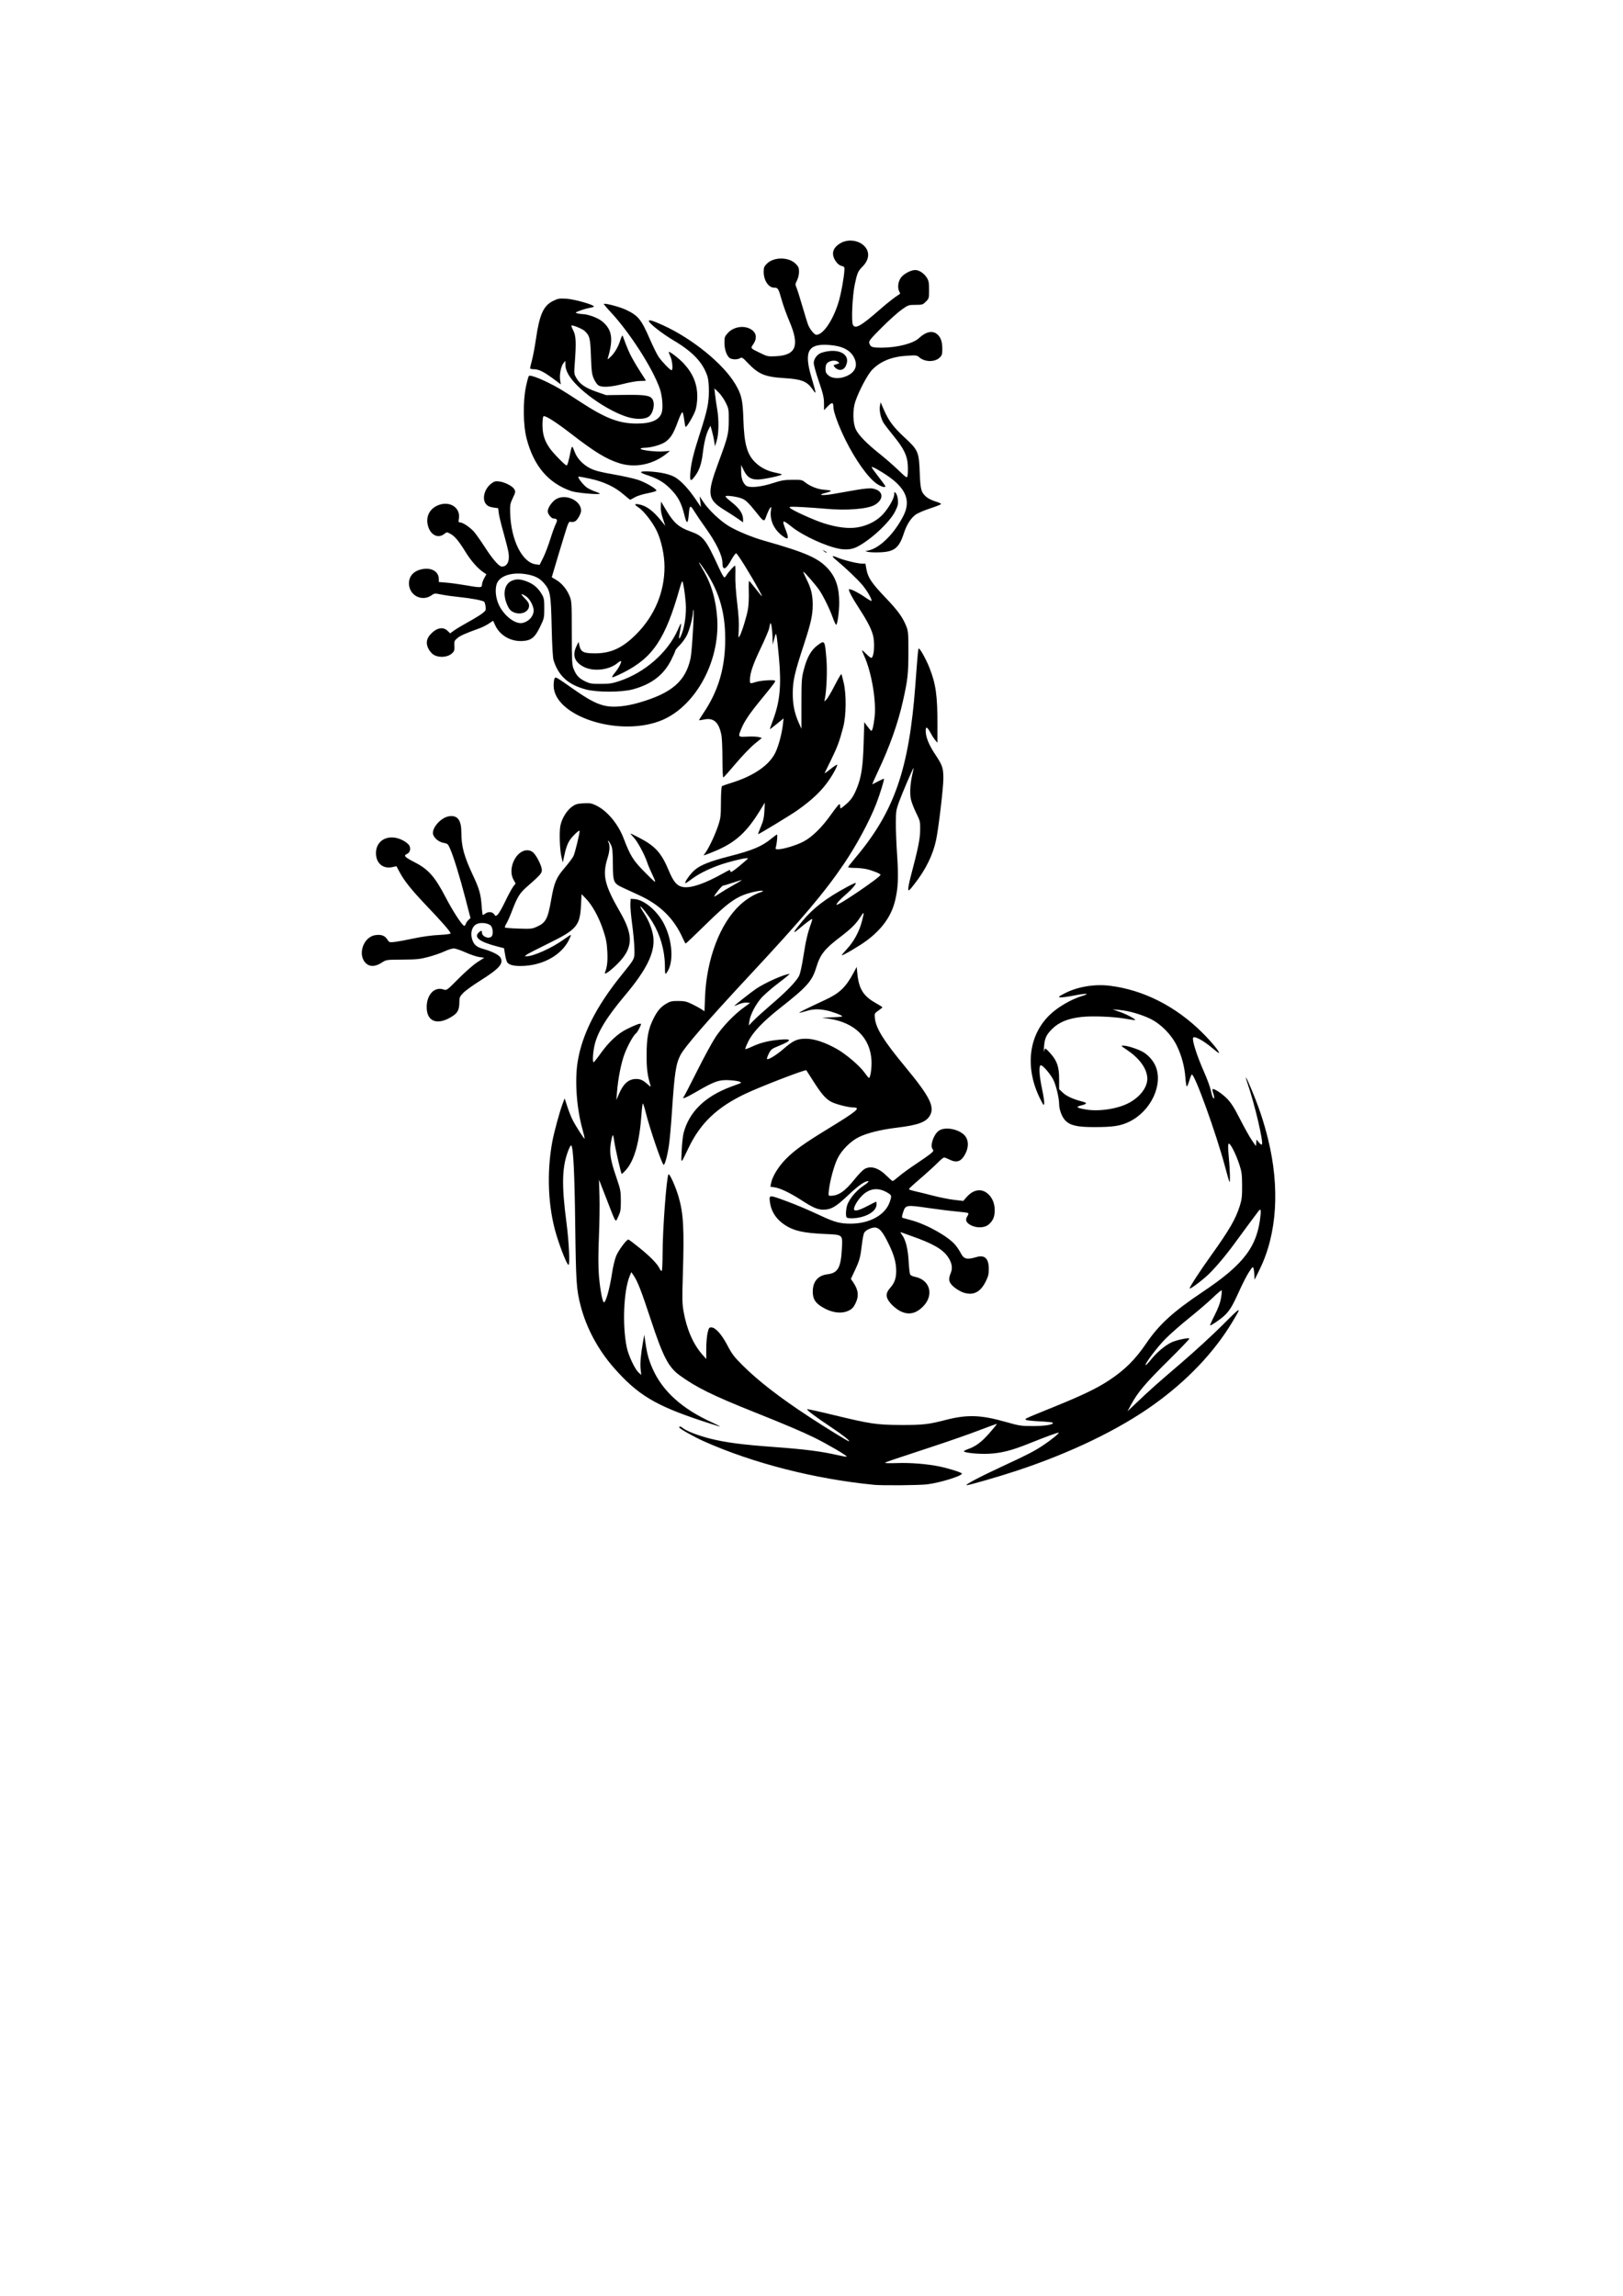 <?xml version="1.0" encoding="UTF-8" standalone="no"?>
<!-- Created with Inkscape (http://www.inkscape.org/) -->

<svg
   width="210mm"
   height="297mm"
   viewBox="0 0 210 297"
   version="1.1"
   id="svg5"
   inkscape:version="1.1 (c68e22c387, 2021-05-23)"
   sodipodi:docname="Geko.svg"
   xmlns:inkscape="http://www.inkscape.org/namespaces/inkscape"
   xmlns:sodipodi="http://sodipodi.sourceforge.net/DTD/sodipodi-0.dtd"
   xmlns="http://www.w3.org/2000/svg"
   xmlns:svg="http://www.w3.org/2000/svg">
  <sodipodi:namedview
     id="namedview7"
     pagecolor="#ffffff"
     bordercolor="#666666"
     borderopacity="1.0"
     inkscape:pageshadow="2"
     inkscape:pageopacity="0.0"
     inkscape:pagecheckerboard="0"
     inkscape:document-units="mm"
     showgrid="false"
     inkscape:zoom="0.69397447"
     inkscape:cx="376.09453"
     inkscape:cy="561.25984"
     inkscape:window-width="1920"
     inkscape:window-height="1017"
     inkscape:window-x="-8"
     inkscape:window-y="-8"
     inkscape:window-maximized="1"
     inkscape:current-layer="layer1" />
  <defs
     id="defs2" />
  <g
     inkscape:label="Ebene 1"
     inkscape:groupmode="layer"
     id="layer1">
    <path
       style="fill:#000000;stroke-width:1"
       d="m 113.038,192.078 c -7.604,-0.745 -15.6,-2.788 -21.908,-5.598 -1.314,-0.585 -3.239,-1.666 -3.239,-1.819 0,-0.188 0.193,-0.14 0.54,0.133 0.468,0.368 2.004,0.952 3.46,1.316 2.047,0.512 4.114,0.781 8.446,1.098 3.837,0.281 5.96,0.555 8.041,1.036 0.616,0.142 1.148,0.231 1.183,0.196 0.1,-0.1 -2.533,-1.641 -4.208,-2.464 -1.539,-0.756 -3.744,-1.693 -7.811,-3.317 -5.349,-2.137 -7.456,-3.177 -9.614,-4.748 -1.442,-1.049 -2.148,-2.415 -3.725,-7.205 -1.208,-3.667 -1.698,-4.931 -2.202,-5.672 l -0.316,-0.465 -0.195,0.468 c -0.798,1.909 -0.989,6.378 -0.397,9.252 0.22,1.067 1.039,2.812 1.535,3.269 l 0.343,0.316 -0.082,-0.762 c -0.081,-0.748 0.025,-1.927 0.323,-3.6 l 0.15,-0.845 0.167,1.137 c 0.204,1.384 0.432,2.193 0.936,3.317 1.287,2.869 3.797,5.132 7.616,6.87 0.664,0.302 1.145,0.549 1.069,0.55 -0.076,0 -1.104,-0.319 -2.286,-0.709 -6.07,-2.006 -8.367,-3.391 -11.449,-6.904 -2.038,-2.323 -3.545,-5.135 -4.286,-7.997 -0.547,-2.112 -0.608,-3.025 -0.702,-10.488 -0.084,-6.695 -0.246,-9.974 -0.506,-10.263 -0.051,-0.057 -0.212,0.201 -0.358,0.572 -0.854,2.166 -0.919,4.471 -0.267,9.437 0.314,2.392 0.461,5.326 0.272,5.443 -0.155,0.096 -0.996,-1.969 -1.57,-3.851 -1.081,-3.548 -1.283,-7.967 -0.55,-12.017 0.222,-1.226 0.941,-3.885 1.333,-4.927 l 0.28,-0.746 0.345,1.064 c 0.19,0.585 0.497,1.363 0.684,1.728 0.414,0.81 1.487,2.484 1.552,2.419 0.026,-0.026 -0.096,-0.558 -0.27,-1.184 -0.768,-2.758 -1.023,-6.334 -0.627,-8.779 0.57,-3.516 2.387,-7.114 5.623,-11.135 1.822,-2.264 1.739,-2.099 1.719,-3.433 -0.01,-0.637 -0.139,-2.062 -0.289,-3.166 -0.149,-1.105 -0.254,-2.305 -0.233,-2.667 l 0.038,-0.659 0.485,0.029 c 1.219,0.073 2.919,1.486 3.797,3.157 1.157,2.203 1.329,5.11 0.375,6.374 -0.203,0.269 -0.213,0.224 -0.232,-1.02 -0.029,-1.889 -0.603,-3.882 -1.586,-5.504 -0.527,-0.87 -1.504,-2.127 -1.589,-2.043 -0.034,0.034 0.163,0.396 0.438,0.805 0.663,0.983 1.162,2.278 1.253,3.253 0.181,1.943 -0.895,4.13 -3.641,7.395 -2.46,2.925 -3.638,4.871 -4,6.604 -0.199,0.953 -0.251,2.098 -0.095,2.092 0.052,-0.002 0.466,-0.523 0.92,-1.158 1.055,-1.476 2.187,-2.532 3.336,-3.11 1.148,-0.578 1.872,-0.838 1.872,-0.671 0,0.195 -0.487,1.105 -0.644,1.201 -0.293,0.181 -1.038,1.51 -1.461,2.604 -0.452,1.17 -0.854,3.188 -0.999,5.011 l -0.081,1.016 0.3,-0.712 c 0.596,-1.414 1.275,-2.018 2.267,-2.018 0.57,0 0.9,0.159 1.552,0.75 0.32,0.289 0.355,0.299 0.289,0.076 -0.402,-1.362 -0.501,-2.16 -0.494,-4 0.008,-2.209 0.223,-3.32 0.903,-4.667 0.499,-0.989 0.927,-1.484 1.649,-1.908 0.503,-0.296 0.729,-0.346 1.542,-0.343 0.804,0.003 1.081,0.066 1.778,0.404 0.454,0.22 1.003,0.519 1.221,0.664 l 0.395,0.264 0.07,-1.811 c 0.191,-4.933 1.937,-9.544 4.52,-11.935 0.812,-0.751 1.786,-1.359 2.621,-1.634 0.765,-0.252 0.214,-0.298 -0.802,-0.067 -2.132,0.485 -3.145,1.17 -6.265,4.232 -1.372,1.347 -2.53,2.449 -2.573,2.449 -0.043,0 -0.216,-0.312 -0.385,-0.694 -1.115,-2.52 -2.927,-4.307 -5.628,-5.548 -0.611,-0.281 -1.52,-0.7 -2.021,-0.933 -1.33,-0.617 -1.372,-0.712 -1.391,-3.115 -0.012,-1.604 -0.058,-2.073 -0.238,-2.452 -0.122,-0.258 -0.278,-0.503 -0.347,-0.546 -0.069,-0.043 -0.062,0.04 0.015,0.184 0.206,0.385 0.168,1.131 -0.103,1.994 -0.717,2.285 -0.438,3.491 1.641,7.103 1.732,3.009 1.641,4.632 -0.373,6.636 -0.969,0.965 -1.768,1.52 -1.615,1.122 0.286,-0.746 0.367,-1.478 0.301,-2.73 -0.059,-1.111 -0.16,-1.632 -0.542,-2.782 -0.541,-1.628 -1.393,-3.181 -2.216,-4.037 l -0.572,-0.595 -0.074,1.451 c -0.135,2.651 -0.553,3.138 -4.239,4.945 -1.4,0.686 -2.659,1.336 -2.799,1.445 l -0.254,0.197 0.254,0.003 c 0.888,0.009 3.302,-1.082 4.808,-2.173 0.479,-0.347 0.893,-0.609 0.919,-0.582 0.027,0.027 -0.093,0.33 -0.267,0.675 -0.945,1.872 -3.184,3.171 -5.727,3.321 -1.205,0.071 -1.926,-0.067 -2.222,-0.424 -0.088,-0.106 -0.221,-0.567 -0.296,-1.024 l -0.136,-0.832 -0.889,-0.23 c -2.285,-0.591 -3.066,-1.189 -2.371,-1.817 0.3,-0.272 0.403,-0.265 0.403,0.024 0,0.516 0.877,0.87 1.245,0.502 0.229,-0.229 0.184,-1.05 -0.075,-1.37 -0.28,-0.346 -1.247,-0.486 -1.794,-0.26 -0.652,0.27 -0.926,1.162 -0.628,2.049 0.224,0.667 0.567,0.956 1.42,1.193 1.137,0.316 2.05,0.778 2.24,1.133 0.411,0.767 -0.167,1.419 -2.628,2.967 -0.919,0.578 -1.902,1.287 -2.185,1.576 -0.45,0.46 -0.515,0.598 -0.516,1.108 -10e-4,1.063 -0.193,1.47 -0.905,1.927 -1.927,1.237 -3.343,0.72 -3.325,-1.213 0.015,-1.621 1.028,-2.654 2.199,-2.246 0.382,0.133 0.413,0.11 1.94,-1.426 0.875,-0.88 1.935,-1.806 2.431,-2.122 l 0.879,-0.561 -0.653,-0.094 c -0.359,-0.052 -1.162,-0.323 -1.784,-0.604 -0.622,-0.28 -1.303,-0.51 -1.513,-0.51 -0.21,0 -0.75,0.172 -1.2,0.383 -0.45,0.211 -1.385,0.533 -2.078,0.717 -1.101,0.292 -1.524,0.336 -3.355,0.347 -2.087,0.013 -2.098,0.015 -2.662,0.381 -0.807,0.524 -1.494,0.577 -1.995,0.156 -1.223,-1.029 -0.469,-3.46 1.148,-3.703 0.753,-0.113 1.23,0.058 1.541,0.552 0.247,0.392 0.273,0.401 0.953,0.328 0.384,-0.041 1.499,-0.246 2.477,-0.455 1.104,-0.236 2.343,-0.406 3.27,-0.449 0.875,-0.041 1.492,-0.123 1.492,-0.198 0,-0.21 -1.026,-1.395 -3.017,-3.484 -2.029,-2.129 -2.962,-3.289 -3.586,-4.46 l -0.401,-0.752 -0.502,0.113 c -1.239,0.278 -2.146,-0.489 -2.146,-1.816 0,-1.723 1.697,-2.543 3.438,-1.662 0.379,0.192 0.77,0.496 0.868,0.676 0.238,0.435 0.1,0.927 -0.315,1.116 -0.464,0.211 -0.278,0.399 1.107,1.114 1.687,0.871 2.548,1.854 3.894,4.443 0.977,1.879 2.188,3.732 2.44,3.732 0.06,0 0.145,-0.116 0.19,-0.258 0.045,-0.142 0.2,-0.369 0.345,-0.503 l 0.263,-0.245 -0.66,-2.548 c -0.725,-2.796 -1.528,-5.401 -1.981,-6.426 -0.272,-0.615 -0.33,-0.666 -0.841,-0.753 -0.686,-0.116 -1.381,-0.757 -1.381,-1.275 0,-0.873 1.147,-2.044 2.131,-2.176 1.057,-0.142 1.55,0.524 1.551,2.094 8.9e-4,1.843 0.339,3.08 1.541,5.641 0.783,1.668 0.979,2.369 1.083,3.879 0.045,0.646 0.116,1.173 0.157,1.171 0.042,-0.002 0.187,-0.088 0.323,-0.191 0.366,-0.277 0.913,-0.234 1.14,0.091 0.192,0.274 0.197,0.275 0.466,0.032 0.15,-0.135 0.586,-0.902 0.971,-1.706 0.384,-0.803 0.842,-1.652 1.018,-1.886 l 0.319,-0.426 -0.27,-0.481 c -0.8,-1.423 0.311,-3.812 1.772,-3.812 0.31,0 0.568,0.099 0.788,0.303 0.445,0.412 1.107,1.758 1.107,2.25 0,0.428 -0.207,0.661 -1.955,2.192 -0.92,0.806 -1.221,1.299 -1.935,3.171 -0.242,0.634 -0.558,1.344 -0.703,1.578 -0.144,0.234 -0.227,0.46 -0.184,0.504 0.043,0.043 0.843,0.105 1.778,0.136 1.606,0.054 1.737,0.04 2.392,-0.26 1.122,-0.514 1.378,-1.003 1.811,-3.461 0.4,-2.27 0.65,-2.859 1.759,-4.154 0.511,-0.597 1.02,-1.277 1.132,-1.513 0.207,-0.437 0.867,-3.184 0.786,-3.27 -0.089,-0.095 -0.89,0.662 -1.234,1.166 -0.341,0.501 -0.576,1.183 -0.817,2.374 l -0.116,0.572 -0.16,-0.635 c -0.238,-0.947 -0.325,-3.314 -0.152,-4.146 0.195,-0.941 0.834,-1.978 1.51,-2.451 0.465,-0.326 0.69,-0.391 1.494,-0.432 0.824,-0.042 1.036,-0.004 1.636,0.289 1.433,0.701 2.825,2.375 3.546,4.263 0.837,2.193 1.2,2.788 2.546,4.171 0.704,0.723 1.365,1.361 1.47,1.417 0.118,0.063 0.009,-0.269 -0.285,-0.87 -0.261,-0.534 -0.569,-1.257 -0.683,-1.607 -0.334,-1.023 -1.274,-2.755 -1.774,-3.27 -0.254,-0.262 -0.425,-0.476 -0.379,-0.476 0.046,0 0.601,0.271 1.234,0.603 1.98,1.039 2.774,1.938 3.714,4.205 0.606,1.461 1.078,1.994 1.874,2.113 1.018,0.153 2.784,-0.452 5.09,-1.744 0.469,-0.263 0.879,-0.478 0.911,-0.478 0.032,0 0.077,0.095 0.099,0.21 0.031,0.158 0.316,-0.017 1.152,-0.706 0.611,-0.504 1.111,-0.948 1.111,-0.986 0,-0.132 -1.203,0.109 -2.712,0.543 -1.756,0.505 -3.518,1.326 -4.584,2.137 -0.415,0.316 -0.779,0.549 -0.809,0.52 -0.127,-0.127 0.657,-1.228 1.214,-1.704 0.761,-0.651 1.975,-1.132 4.485,-1.776 3.037,-0.779 4.223,-1.281 5.476,-2.317 0.327,-0.27 0.635,-0.492 0.685,-0.492 0.096,0 -0.007,1.14 -0.146,1.619 -0.073,0.25 -0.037,0.286 0.289,0.286 0.663,0 2.366,-0.516 3.277,-0.993 1.129,-0.591 2.396,-1.836 3.609,-3.547 0.508,-0.716 0.975,-1.302 1.038,-1.302 0.063,0 0.115,0.146 0.115,0.325 0,0.32 0.01,0.316 0.652,-0.222 0.758,-0.636 1.088,-1.121 1.541,-2.262 0.549,-1.384 0.75,-2.754 0.838,-5.715 l 0.081,-2.731 0.404,0.546 c 0.222,0.3 0.447,0.558 0.499,0.572 0.138,0.037 0.294,-0.594 0.432,-1.749 0.248,-2.07 -0.393,-5.857 -1.342,-7.929 -0.173,-0.377 -0.295,-0.705 -0.272,-0.728 0.023,-0.023 0.264,0.186 0.536,0.464 0.272,0.278 0.562,0.506 0.645,0.506 0.318,0 0.483,-1.562 0.282,-2.671 -0.154,-0.847 -0.691,-1.938 -1.782,-3.616 -1.041,-1.601 -1.558,-2.604 -1.34,-2.601 0.3,0.005 1.266,0.503 2.08,1.073 0.446,0.312 0.811,0.511 0.811,0.443 0,-0.309 -0.577,-1.299 -1.191,-2.043 -0.59,-0.715 -2.217,-2.263 -3.494,-3.323 -0.548,-0.455 -0.453,-0.541 0.26,-0.236 0.769,0.33 2.593,0.781 3.157,0.781 h 0.461 l 0.144,0.774 c 0.197,1.061 0.695,1.79 2.531,3.707 1.552,1.621 2.188,2.511 2.65,3.71 0.215,0.557 0.244,0.964 0.239,3.302 -0.006,2.808 -0.083,3.502 -0.696,6.251 -0.647,2.905 -1.727,5.948 -3.249,9.157 -0.441,0.931 -0.762,1.673 -0.712,1.65 0.05,-0.023 0.396,-0.202 0.77,-0.399 0.374,-0.196 0.699,-0.337 0.724,-0.313 0.074,0.074 -0.519,1.997 -0.992,3.217 -0.861,2.224 -2.523,5.318 -4.151,7.732 -2.498,3.701 -5.375,7.105 -12.22,14.456 -5.492,5.898 -8.443,9.299 -8.977,10.347 -0.588,1.152 -0.766,2.354 -1.098,7.416 -0.108,1.649 -0.281,3.564 -0.384,4.255 -0.211,1.421 -0.558,2.651 -0.704,2.5 -0.285,-0.295 -1.799,-4.748 -2.291,-6.737 -0.16,-0.646 -0.328,-1.175 -0.375,-1.175 -0.046,0 -0.123,0.557 -0.169,1.238 -0.257,3.747 -0.92,6.135 -2.047,7.383 -0.263,0.291 -0.5,0.508 -0.527,0.482 -0.094,-0.094 -0.783,-3.086 -0.925,-4.017 -0.08,-0.521 -0.163,-0.965 -0.185,-0.988 -0.123,-0.123 -0.388,1.292 -0.375,1.999 0.018,0.937 0.228,1.818 0.903,3.778 0.424,1.233 0.47,1.496 0.473,2.699 0.002,1.178 -0.036,1.415 -0.329,2.032 -0.394,0.829 -0.214,1.099 -1.558,-2.349 l -0.94,-2.413 0.063,2.095 c 0.035,1.153 0.003,3.524 -0.071,5.271 -0.089,2.091 -0.093,3.752 -0.014,4.866 0.116,1.625 0.423,3.403 0.625,3.62 0.223,0.24 0.781,-1.695 1.092,-3.791 0.114,-0.765 0.347,-1.741 0.519,-2.17 0.292,-0.729 1.34,-2.144 1.589,-2.144 0.061,0 0.738,0.509 1.503,1.131 1.396,1.135 2.279,2.055 2.556,2.662 0.082,0.179 0.197,0.296 0.257,0.259 0.06,-0.037 0.109,-1.049 0.11,-2.25 0.003,-3.059 0.496,-9.727 0.756,-10.225 0.118,-0.226 0.931,1.569 1.321,2.92 0.626,2.167 0.731,4.136 0.541,10.138 -0.095,2.987 -0.082,3.661 0.093,4.653 0.41,2.333 1.256,4.274 2.448,5.615 l 0.491,0.552 v -1.314 c 0,-0.723 0.075,-1.643 0.168,-2.044 0.148,-0.645 0.204,-0.73 0.479,-0.73 0.539,0 1.341,0.89 2.084,2.312 0.573,1.097 0.878,1.503 1.897,2.523 2.065,2.067 4.82,4.202 8.734,6.768 2.048,1.342 4.952,3.129 5.086,3.129 0.25,0 -0.786,-0.82 -2.331,-1.846 -1.938,-1.287 -3.156,-2.203 -3.058,-2.301 0.034,-0.034 1.501,0.287 3.261,0.714 4.927,1.194 5.707,1.312 8.826,1.326 2.807,0.013 3.618,-0.076 5.769,-0.635 2.825,-0.734 4.577,-0.682 7.809,0.233 1.809,0.512 2.007,0.542 3.566,0.542 1.575,0 2.696,-0.192 2.546,-0.435 -0.033,-0.053 -0.775,-0.131 -1.649,-0.172 -0.874,-0.041 -1.679,-0.125 -1.789,-0.187 -0.248,-0.139 -0.392,-0.071 3.623,-1.703 3.658,-1.487 5.48,-2.363 7.048,-3.388 2.059,-1.346 3.436,-2.712 4.884,-4.846 1.625,-2.395 3.477,-4.083 7.245,-6.602 5.429,-3.629 7.142,-5.919 7.532,-10.067 0.061,-0.644 -0.029,-0.749 -0.309,-0.365 -0.096,0.131 -0.577,0.774 -1.068,1.429 -0.492,0.655 -1.348,1.818 -1.903,2.585 -1.312,1.815 -2.884,3.648 -3.821,4.458 -0.984,0.851 -2.081,1.631 -2.081,1.481 0,-0.204 1.294,-2.192 2.756,-4.236 2.398,-3.35 3.194,-4.726 3.741,-6.469 0.251,-0.799 0.296,-1.205 0.289,-2.598 -0.008,-1.448 -0.052,-1.784 -0.362,-2.731 -0.458,-1.398 -1.209,-2.852 -1.384,-2.677 -0.088,0.088 -0.081,0.631 0.021,1.689 0.15,1.562 0.199,3.369 0.088,3.258 -0.032,-0.032 -0.293,-0.936 -0.578,-2.009 -1.15,-4.317 -3.965,-12.098 -4.301,-11.89 -0.054,0.033 -0.202,0.404 -0.329,0.824 -0.127,0.42 -0.271,0.739 -0.32,0.709 -0.049,-0.03 -0.126,-0.532 -0.17,-1.114 -0.112,-1.46 -0.494,-2.88 -1.118,-4.157 -0.701,-1.435 -2.049,-2.803 -3.421,-3.472 -1.171,-0.571 -2.822,-1.044 -3.991,-1.145 l -0.889,-0.076 0.953,0.336 c 0.972,0.342 2.25,1.048 1.905,1.052 -0.105,0.001 -0.676,-0.083 -1.27,-0.188 -1.509,-0.266 -4.292,-0.371 -5.652,-0.215 -1.725,0.199 -2.891,0.679 -3.766,1.55 -0.787,0.784 -0.981,1.236 -1.058,2.474 -0.026,0.419 -0.019,0.605 0.015,0.413 0.035,-0.192 0.112,-0.349 0.172,-0.349 0.06,0 0.371,0.3 0.692,0.667 0.835,0.954 1.087,1.717 1.087,3.295 v 1.285 l 0.49,0.466 c 0.47,0.447 1.353,0.847 2.53,1.146 0.658,0.167 0.608,0.3 -0.186,0.5 -0.745,0.187 -0.584,0.316 0.655,0.525 1.701,0.287 4.146,-0.096 5.573,-0.872 1.523,-0.829 2.453,-2.145 2.341,-3.312 -0.12,-1.244 -1.088,-2.52 -2.736,-3.604 -0.697,-0.459 -0.709,-0.476 -0.335,-0.476 0.509,0 1.88,0.449 2.541,0.831 0.644,0.373 1.282,1.085 1.583,1.766 1.054,2.385 -0.544,5.842 -3.337,7.222 -1.145,0.566 -2.092,0.716 -4.539,0.719 -2.212,0.003 -3.125,-0.201 -3.767,-0.844 -0.447,-0.447 -0.813,-1.423 -0.813,-2.167 0,-0.709 -0.384,-2.343 -0.716,-3.044 -0.348,-0.737 -1.37,-1.944 -1.645,-1.944 -0.286,0 -0.222,1.32 0.148,3.042 0.18,0.836 0.307,1.679 0.283,1.874 -0.04,0.331 -0.067,0.309 -0.406,-0.34 -2.322,-4.443 -1.581,-9.113 1.861,-11.727 1.05,-0.798 2.37,-1.489 3.467,-1.817 1.126,-0.336 0.5,-0.366 -1.082,-0.051 -0.758,0.151 -1.54,0.256 -1.739,0.233 -0.328,-0.037 -0.278,-0.085 0.53,-0.509 1.642,-0.862 3.856,-1.237 5.853,-0.993 4.327,0.529 8.533,2.655 11.934,6.033 1.262,1.254 2.318,2.541 2.189,2.669 -0.026,0.026 -0.389,-0.243 -0.806,-0.599 -1.157,-0.988 -2.364,-1.65 -2.527,-1.387 -0.176,0.284 0.487,2.368 1.415,4.45 0.387,0.868 0.781,1.95 0.876,2.405 0.095,0.455 0.231,0.885 0.302,0.956 0.175,0.175 0.168,-0.152 -0.013,-0.672 -0.078,-0.224 -0.112,-0.436 -0.076,-0.472 0.149,-0.149 1.215,0.544 1.872,1.215 0.542,0.554 0.93,1.165 1.702,2.68 0.55,1.079 1.234,2.3 1.52,2.714 l 0.521,0.751 0.041,-0.424 0.041,-0.424 0.296,0.371 c 0.163,0.204 0.342,0.326 0.397,0.271 0.238,-0.236 -0.93,-5.21 -1.853,-7.893 -0.436,-1.269 -0.2,-0.916 0.483,0.72 1.003,2.401 1.599,4.182 2.161,6.458 1.549,6.268 1.173,12.257 -1.055,16.817 l -0.683,1.397 -0.023,-0.572 c -0.013,-0.314 -0.062,-0.711 -0.11,-0.881 -0.081,-0.29 -0.117,-0.263 -0.579,0.433 -0.271,0.408 -0.855,1.545 -1.298,2.526 -0.893,1.976 -1.239,2.537 -1.978,3.205 -0.504,0.456 -1.593,1.194 -1.761,1.194 -0.05,0 0.213,-0.597 0.584,-1.326 0.47,-0.925 0.72,-1.6 0.826,-2.231 0.084,-0.497 0.118,-0.939 0.075,-0.982 -0.042,-0.042 -0.548,0.379 -1.124,0.936 -0.576,0.557 -1.933,1.724 -3.016,2.593 -1.083,0.869 -2.483,2.096 -3.113,2.728 -1.064,1.068 -2.73,3.277 -2.581,3.425 0.036,0.036 0.346,-0.286 0.689,-0.715 0.724,-0.906 1.754,-1.781 2.598,-2.209 0.605,-0.307 2.229,-0.661 2.373,-0.518 0.043,0.044 -1.208,1.35 -2.78,2.904 -2.902,2.866 -3.896,4.043 -4.753,5.627 l -0.476,0.881 1.07,-1.016 c 1.927,-1.83 2.687,-2.507 5.834,-5.197 1.71,-1.461 4.152,-3.702 5.426,-4.98 2.458,-2.463 2.517,-2.478 1.206,-0.309 -2.366,3.914 -5.824,7.544 -10.133,10.632 -4.513,3.235 -10.777,6.257 -17.74,8.558 -2.324,0.768 -6.324,1.921 -6.483,1.868 -0.215,-0.072 1.778,-1.118 4.746,-2.492 3.141,-1.454 4.055,-1.927 5.194,-2.69 0.998,-0.668 2.063,-1.528 1.988,-1.603 -0.068,-0.068 -1.469,0.44 -3.893,1.413 -2.212,0.887 -3.531,1.221 -5.146,1.303 -1.332,0.067 -3.236,-0.124 -3.236,-0.325 0,-0.047 0.272,-0.182 0.605,-0.301 0.966,-0.343 1.731,-0.928 2.751,-2.102 0.524,-0.603 0.935,-1.113 0.914,-1.134 -0.021,-0.021 -1.062,0.356 -2.313,0.837 -1.251,0.481 -4.047,1.457 -6.212,2.167 -5.279,1.733 -5.825,1.92 -5.942,2.03 -0.055,0.052 0.64,0.068 1.544,0.035 1.731,-0.062 3.885,0.109 5.474,0.435 1.227,0.252 2.925,0.789 2.925,0.925 0,0.312 -2.837,1.188 -4.508,1.393 -1.03,0.126 -5.813,0.165 -6.921,0.057 z M 94.907,114.499 c 0.61,-0.338 1.094,-0.63 1.076,-0.648 -0.019,-0.019 -0.535,0.135 -1.147,0.34 -0.612,0.206 -1.185,0.374 -1.272,0.374 -0.137,0 -0.865,0.866 -1.162,1.382 -0.056,0.097 0.236,-0.051 0.647,-0.329 0.412,-0.278 1.247,-0.781 1.858,-1.119 z m 21.733,55.194 c -0.661,-0.3 -1.453,-1.009 -1.756,-1.572 -0.287,-0.533 -0.202,-0.944 0.315,-1.533 0.544,-0.62 0.76,-1.228 0.76,-2.145 0,-1.116 -0.277,-2.104 -1.007,-3.59 -0.69,-1.405 -1.086,-1.912 -1.593,-2.039 -0.411,-0.103 -1.293,0.266 -1.528,0.639 -0.09,0.143 -0.229,0.832 -0.308,1.53 -0.187,1.646 -0.3,2.063 -0.916,3.376 l -0.511,1.09 0.327,0.481 c 0.653,0.963 0.73,1.76 0.259,2.704 -0.25,0.502 -0.449,0.712 -0.866,0.914 -0.97,0.47 -2.274,0.277 -3.537,-0.523 -0.819,-0.519 -1.115,-1.033 -1.115,-1.935 0,-1.301 0.68,-2.098 1.915,-2.244 1.333,-0.157 1.724,-0.854 1.851,-3.291 0.098,-1.882 0.177,-1.814 -2.261,-1.923 -2.683,-0.119 -3.923,-0.395 -5.059,-1.124 -1.16,-0.745 -1.844,-1.785 -1.991,-3.032 -0.11,-0.929 -0.132,-0.928 2.181,-0.071 1.348,0.499 2.699,1.074 4.435,1.884 1.761,0.822 2.475,1.011 3.82,1.011 2.47,0 4.496,-1.122 5.07,-2.808 0.28,-0.822 0.266,-0.874 -0.34,-1.226 -1.16,-0.674 -2.261,-0.546 -3.204,0.37 -0.555,0.539 -1.082,1.401 -1.082,1.769 0,0.346 0.587,0.217 1.721,-0.376 0.601,-0.314 1.117,-0.572 1.146,-0.572 0.029,0 0.054,0.145 0.054,0.322 0,0.702 -0.746,1.34 -1.94,1.657 -0.798,0.213 -1.822,0.233 -1.942,0.039 -0.15,-0.243 -0.073,-1.221 0.135,-1.719 0.338,-0.81 1.207,-1.808 2.061,-2.368 0.467,-0.306 0.734,-0.552 0.625,-0.574 -0.389,-0.08 -1.26,0.524 -2.651,1.839 -1.544,1.46 -2.148,1.816 -3.114,1.838 -0.758,0.017 -1.375,-0.244 -2.889,-1.223 -1.451,-0.938 -2.735,-1.556 -3.457,-1.664 l -0.565,-0.085 0.086,-0.46 c 0.159,-0.856 0.962,-2.165 1.918,-3.127 1.123,-1.13 2.328,-1.995 5.385,-3.864 3.861,-2.36 4.376,-2.794 3.328,-2.801 -0.652,-0.004 -2.288,-0.425 -2.861,-0.736 -0.724,-0.392 -1.274,-1.035 -2.363,-2.758 -0.441,-0.699 -0.821,-1.291 -0.844,-1.317 -0.12,-0.135 -6.111,2.18 -7.991,3.088 -3.595,1.736 -5.696,3.744 -7.228,6.908 -1.093,2.257 -0.978,2.206 -0.908,0.402 0.034,-0.873 0.149,-1.915 0.255,-2.316 0.724,-2.72 2.779,-4.716 6.135,-5.958 0.402,-0.149 0.873,-0.323 1.048,-0.388 0.297,-0.11 0.302,-0.126 0.08,-0.251 -0.131,-0.073 -0.716,-0.163 -1.3,-0.199 -1.346,-0.084 -1.971,0.13 -4.249,1.454 -1.51,0.877 -2.023,1.075 -1.675,0.646 0.072,-0.089 0.854,-1.604 1.737,-3.366 0.883,-1.763 1.948,-3.716 2.366,-4.341 0.884,-1.321 2.355,-2.861 3.593,-3.761 l 0.869,-0.632 -0.453,-0.039 c -0.258,-0.022 -0.701,0.07 -1.028,0.215 -0.316,0.14 -0.575,0.238 -0.575,0.219 0,-0.067 2.221,-1.814 2.819,-2.217 1.18,-0.797 3.719,-1.924 4.333,-1.924 0.066,0 -0.606,0.551 -1.494,1.224 -0.888,0.673 -1.89,1.556 -2.227,1.961 -0.733,0.88 -1.362,2.123 -1.474,2.911 l -0.082,0.572 0.618,-0.636 c 0.34,-0.35 1.39,-1.298 2.333,-2.107 1.958,-1.68 3.188,-2.949 3.553,-3.664 0.153,-0.299 0.377,-1.309 0.569,-2.568 0.3,-1.958 0.549,-3.016 1.004,-4.265 0.108,-0.297 0.165,-0.54 0.127,-0.54 -0.116,0 -0.823,0.527 -1.676,1.249 -0.966,0.817 -0.848,0.541 0.417,-0.979 1.421,-1.707 3.046,-2.946 5.831,-4.447 0.549,-0.296 1.026,-0.509 1.061,-0.475 0.104,0.104 -0.554,0.869 -1.269,1.476 -0.724,0.614 -1.297,1.249 -1.208,1.338 0.175,0.175 5.69,-3.581 5.69,-3.875 0,-0.146 -1.11,-0.59 -1.879,-0.751 -0.37,-0.077 -1.042,-0.141 -1.492,-0.141 -0.451,0 -0.819,-0.045 -0.819,-0.101 0,-0.055 0.401,-0.575 0.891,-1.154 5.083,-6.008 6.992,-11.493 7.806,-22.431 0.317,-4.263 0.353,-4.641 0.442,-4.696 0.127,-0.079 0.961,1.424 1.383,2.494 0.823,2.085 1.037,3.604 1.031,7.318 l -0.004,2.376 -0.282,-0.334 c -0.155,-0.183 -0.439,-0.626 -0.631,-0.984 -0.404,-0.752 -0.603,-0.828 -0.603,-0.229 0,0.796 0.401,1.803 1.199,3.008 0.986,1.49 1.087,1.786 1.087,3.191 0,1.185 -0.62,6.419 -0.938,7.922 -0.414,1.953 -1.335,3.827 -2.809,5.712 -0.652,0.835 -0.767,0.932 -0.799,0.678 -0.021,-0.163 0.136,-0.953 0.349,-1.756 0.928,-3.51 1.181,-4.756 1.196,-5.904 0.014,-1.1 -0.005,-1.184 -0.52,-2.228 -0.294,-0.597 -0.6,-1.393 -0.681,-1.769 -0.162,-0.758 -0.085,-2.04 0.195,-3.241 0.098,-0.419 0.164,-0.775 0.148,-0.791 -0.051,-0.051 -1.474,3.269 -1.889,4.41 -0.358,0.983 -0.394,1.222 -0.402,2.667 -0.005,0.873 0.07,2.752 0.166,4.174 0.192,2.844 0.135,4.22 -0.246,5.843 -0.476,2.031 -1.684,3.737 -3.715,5.244 -0.905,0.672 -2.961,1.884 -3.195,1.884 -0.053,0 0.239,-0.359 0.649,-0.798 0.903,-0.965 1.616,-2.279 1.953,-3.598 0.338,-1.321 0.325,-1.346 -0.242,-0.482 -0.558,0.85 -1.184,1.464 -2.556,2.508 -2.045,1.555 -2.596,2.256 -3.117,3.963 -0.534,1.752 -1.205,2.505 -4.63,5.197 -2.207,1.735 -3.562,3.151 -4.146,4.334 -0.256,0.518 -0.436,0.971 -0.401,1.006 0.035,0.035 0.43,-0.106 0.877,-0.314 1.06,-0.494 2.072,-0.752 3.48,-0.889 1.735,-0.168 1.728,0.081 -0.024,0.796 -0.92,0.376 -1.015,0.45 -1.294,1.012 -0.166,0.334 -0.269,0.64 -0.229,0.68 0.148,0.148 1.193,-0.485 2.104,-1.274 1.301,-1.128 1.788,-1.35 2.949,-1.345 1.067,0.005 2.442,0.46 3.963,1.311 1.181,0.661 2.964,2.175 3.58,3.039 0.279,0.392 0.545,0.716 0.591,0.719 0.197,0.015 0.392,-1.359 0.329,-2.329 -0.184,-2.866 -2.146,-4.795 -5.408,-5.319 l -0.973,-0.156 1.302,-0.036 c 0.716,-0.02 1.302,-0.077 1.302,-0.128 0,-0.138 -1.368,-0.639 -2.145,-0.786 -1.007,-0.19 -1.673,-0.159 -2.569,0.12 -0.44,0.137 -0.821,0.228 -0.847,0.202 -0.049,-0.049 1.13,-0.633 3.328,-1.65 1.878,-0.869 2.694,-1.646 3.697,-3.524 l 0.404,-0.756 0.085,0.867 c 0.192,1.964 0.774,2.904 2.345,3.788 0.497,0.279 0.902,0.537 0.901,0.572 -10e-4,0.035 -0.235,0.225 -0.52,0.422 -0.506,0.35 -0.517,0.374 -0.459,0.972 0.126,1.312 1.124,2.92 3.863,6.228 3.261,3.937 3.934,5.274 3.233,6.424 -0.501,0.821 -1.547,1.199 -4.201,1.519 -2.101,0.253 -3.864,0.687 -4.955,1.22 -1.084,0.53 -2.242,1.688 -2.772,2.772 -0.444,0.908 -0.972,2.836 -1.11,4.049 -0.086,0.759 -0.081,0.777 0.214,0.777 1.023,-0.002 1.848,-0.57 3.105,-2.139 0.467,-0.583 1.028,-1.168 1.246,-1.301 0.827,-0.504 1.854,-0.191 2.937,0.894 0.349,0.35 0.682,0.637 0.74,0.639 0.058,0.002 0.429,-0.276 0.826,-0.617 0.396,-0.341 1.377,-1.054 2.181,-1.585 0.803,-0.531 1.658,-1.132 1.9,-1.335 0.381,-0.321 0.417,-0.398 0.269,-0.575 -0.373,-0.449 0.113,-1.907 0.799,-2.396 0.874,-0.623 2.921,-0.138 3.513,0.832 0.345,0.566 0.32,1.357 -0.065,2.118 -0.527,1.041 -1.129,1.261 -2.098,0.767 -0.274,-0.14 -0.574,-0.254 -0.666,-0.254 -0.093,0 -0.452,0.29 -0.799,0.645 -0.347,0.355 -1.201,1.141 -1.899,1.746 -1.843,1.6 -1.902,1.656 -1.811,1.746 0.045,0.045 0.414,0.155 0.819,0.243 0.405,0.088 1.423,0.339 2.261,0.558 0.838,0.218 2.059,0.461 2.713,0.539 l 1.189,0.142 0.462,-0.523 c 0.844,-0.957 1.871,-1.125 2.686,-0.44 0.598,0.504 0.919,1.242 0.925,2.133 0.006,0.878 -0.215,1.398 -0.805,1.895 -0.531,0.446 -1.594,0.465 -2.344,0.041 -0.575,-0.325 -0.692,-0.677 -0.382,-1.15 0.13,-0.199 0.158,-0.342 0.076,-0.393 -0.071,-0.044 -0.737,-0.133 -1.481,-0.199 -0.744,-0.065 -2.409,-0.272 -3.702,-0.46 -2.815,-0.408 -2.904,-0.393 -3.215,0.565 -0.154,0.474 -0.177,0.688 -0.076,0.716 0.079,0.022 0.601,0.165 1.16,0.318 2.048,0.56 4.811,2.125 5.71,3.234 0.23,0.284 0.538,0.753 0.683,1.041 0.374,0.742 0.797,0.849 1.962,0.495 1.122,-0.341 1.647,0.148 1.647,1.535 0,0.699 -0.07,0.974 -0.429,1.676 -0.68,1.333 -1.584,1.773 -2.828,1.376 -0.357,-0.114 -0.92,-0.44 -1.252,-0.726 -0.679,-0.584 -0.764,-0.972 -0.404,-1.834 0.259,-0.62 0.147,-1.278 -0.345,-2.021 -0.678,-1.024 -1.973,-1.772 -4.743,-2.738 -0.559,-0.195 -1.127,-0.4 -1.263,-0.456 -0.226,-0.093 -0.221,-0.065 0.049,0.314 0.475,0.667 0.752,1.782 0.845,3.402 0.047,0.824 0.134,1.592 0.193,1.706 0.059,0.114 0.32,0.248 0.582,0.297 2.01,0.377 2.56,2.389 1.062,3.88 -0.871,0.867 -1.788,1.081 -2.754,0.642 z M 91.296,110.283 c 0.456,-0.641 1.25,-2.335 1.623,-3.464 0.328,-0.991 0.357,-1.241 0.363,-3.048 0.004,-1.155 0.059,-2.008 0.134,-2.065 0.07,-0.053 0.613,-0.246 1.206,-0.428 2.867,-0.882 4.891,-2.266 5.692,-3.893 0.423,-0.859 0.85,-2.452 0.991,-3.693 l 0.086,-0.759 -0.875,0.711 c -0.481,0.391 -0.887,0.699 -0.901,0.685 -0.014,-0.014 0.167,-0.538 0.401,-1.165 0.904,-2.413 1.1,-4.474 0.771,-8.124 -0.119,-1.327 -0.259,-2.584 -0.311,-2.794 -0.089,-0.361 -0.104,-0.34 -0.294,0.381 l -0.2,0.762 -0.022,-0.889 c -0.027,-1.078 -0.188,-2.104 -0.289,-1.841 -0.04,0.105 -0.108,0.387 -0.15,0.628 -0.042,0.241 -0.529,1.384 -1.082,2.54 -1.009,2.11 -1.404,3.269 -1.404,4.121 0,0.523 -0.016,0.518 0.811,0.267 0.636,-0.193 2.298,-0.298 2.441,-0.155 0.087,0.087 -0.173,0.434 -1.919,2.568 -1.382,1.689 -2.052,2.684 -2.436,3.616 -0.457,1.112 -0.459,1.109 0.753,1.047 0.576,-0.03 1.239,-0.004 1.473,0.058 l 0.425,0.112 -0.957,0.786 c -0.527,0.432 -1.622,1.574 -2.434,2.537 -0.812,0.963 -1.53,1.77 -1.595,1.793 -0.071,0.025 -0.119,-0.929 -0.119,-2.364 0,-1.323 -0.058,-2.712 -0.129,-3.086 -0.319,-1.682 -0.992,-2.304 -2.221,-2.053 -0.349,0.072 -0.651,0.115 -0.671,0.097 -0.02,-0.018 0.229,-0.426 0.552,-0.907 1.829,-2.716 2.71,-5.495 2.817,-8.88 0.121,-3.844 -0.672,-6.74 -2.65,-9.67 -0.845,-1.252 -0.98,-1.274 -0.238,-0.04 1.098,1.827 1.713,3.93 1.866,6.377 0.356,5.714 -2.994,11.615 -7.526,13.261 -5.526,2.006 -13.653,-0.761 -13.642,-4.646 0.001,-0.388 0.057,-0.791 0.123,-0.896 0.149,-0.234 0.084,-0.271 2.493,1.412 2.07,1.446 3.118,1.975 4.299,2.171 1.048,0.174 2.572,0.002 4.195,-0.472 4.199,-1.227 5.968,-2.76 6.607,-5.726 0.181,-0.841 0.498,-6.134 0.374,-6.258 -0.033,-0.033 -0.06,0.066 -0.06,0.221 0,0.645 -0.418,2.292 -0.763,3.007 -0.204,0.423 -0.63,1.023 -0.946,1.333 -0.316,0.31 -0.575,0.629 -0.576,0.709 -5.1e-4,0.079 -0.236,0.614 -0.524,1.189 -0.987,1.972 -2.558,3.174 -5.002,3.829 -1.441,0.386 -4.627,0.389 -6.052,0.006 -2.285,-0.614 -3.539,-1.747 -4.175,-3.77 -0.103,-0.329 -0.191,-1.851 -0.248,-4.318 -0.098,-4.257 -0.177,-4.708 -0.988,-5.655 -0.557,-0.651 -1.189,-0.972 -2.279,-1.158 -1.737,-0.296 -3.248,0.122 -3.747,1.035 -0.367,0.672 -0.275,1.992 0.207,2.978 0.686,1.402 2.12,2.483 3.032,2.286 0.932,-0.202 1.587,-1.071 1.416,-1.879 -0.134,-0.632 -0.583,-1.343 -1.02,-1.612 -0.653,-0.404 -0.692,-0.285 -0.1,0.307 0.416,0.416 0.555,0.653 0.555,0.948 0,0.747 -0.924,1.213 -1.818,0.918 -0.562,-0.186 -0.805,-0.462 -1.11,-1.265 -0.497,-1.308 -0.206,-2.498 0.704,-2.878 0.6,-0.251 1.073,-0.23 1.912,0.084 0.859,0.322 1.473,0.836 1.936,1.624 0.313,0.532 0.344,0.703 0.344,1.856 0,1.228 -0.017,1.306 -0.526,2.364 -0.68,1.415 -1.143,1.796 -2.272,1.868 -1.525,0.097 -2.934,-0.709 -3.549,-2.029 l -0.275,-0.592 -0.539,0.362 c -0.296,0.199 -0.807,0.46 -1.134,0.58 -2.025,0.741 -2.55,0.974 -2.94,1.299 -0.405,0.338 -0.433,0.41 -0.401,1.016 0.03,0.567 -0.01,0.693 -0.304,0.966 -0.649,0.602 -2.055,0.588 -2.626,-0.025 -0.76,-0.815 -0.835,-1.67 -0.209,-2.382 0.783,-0.892 1.652,-1.095 2.247,-0.525 l 0.352,0.337 0.501,-0.366 c 0.276,-0.201 1.101,-0.696 1.835,-1.099 0.733,-0.403 1.554,-0.905 1.824,-1.116 0.454,-0.355 0.485,-0.421 0.423,-0.885 -0.037,-0.276 -0.118,-0.553 -0.181,-0.615 -0.172,-0.172 -1.706,-0.461 -3.272,-0.618 -0.768,-0.077 -1.79,-0.221 -2.271,-0.32 -0.838,-0.173 -0.89,-0.17 -1.25,0.087 -1.26,0.897 -2.942,0.019 -2.941,-1.535 5.1e-4,-1.037 0.755,-1.747 1.991,-1.875 1.081,-0.112 1.867,0.438 1.867,1.304 v 0.398 l 1.019,0.085 c 0.561,0.047 1.661,0.197 2.445,0.334 1.944,0.34 2.124,0.334 2.124,-0.072 0,-0.178 0.129,-0.555 0.286,-0.836 l 0.286,-0.512 -0.318,-0.21 c -0.77,-0.51 -1.644,-1.488 -2.347,-2.626 -0.922,-1.492 -1.422,-2.092 -2.006,-2.406 -0.439,-0.237 -0.446,-0.236 -0.793,0.036 -0.864,0.679 -1.932,0.019 -2.152,-1.33 -0.174,-1.068 0.333,-1.961 1.356,-2.389 1.494,-0.624 2.941,0.299 2.7,1.724 -0.072,0.427 -0.051,0.492 0.157,0.492 0.35,0 1.302,0.641 1.807,1.216 0.24,0.274 0.862,1.156 1.381,1.959 1.039,1.607 1.853,2.54 2.217,2.54 0.707,0 1.038,-0.71 0.855,-1.834 -0.06,-0.371 -0.35,-1.524 -0.645,-2.562 -0.294,-1.038 -0.57,-2.173 -0.612,-2.523 l -0.078,-0.635 -0.635,-0.09 c -0.455,-0.065 -0.716,-0.184 -0.921,-0.421 -0.57,-0.66 -0.24,-1.984 0.667,-2.675 0.369,-0.282 0.541,-0.33 0.985,-0.28 0.748,0.086 1.769,0.603 1.993,1.01 0.174,0.316 0.161,0.397 -0.189,1.13 -0.336,0.704 -0.374,0.905 -0.35,1.854 0.089,3.555 1.537,6.496 3.315,6.734 l 0.5,0.067 0.456,-0.911 c 0.251,-0.501 0.664,-1.579 0.919,-2.396 0.255,-0.816 0.576,-1.706 0.714,-1.978 0.265,-0.521 0.187,-0.707 -0.302,-0.711 -0.271,-0.003 -0.739,-0.591 -0.739,-0.929 0,-0.484 0.622,-1.348 1.173,-1.628 1.26,-0.643 3.145,0.275 3.145,1.532 0,0.385 -0.438,1.184 -0.753,1.375 -0.146,0.088 -0.399,0.128 -0.561,0.087 -0.28,-0.07 -0.321,0.013 -0.834,1.681 -0.522,1.698 -1.053,3.462 -1.452,4.827 l -0.193,0.66 0.552,0.323 c 0.732,0.429 1.395,1.223 1.747,2.093 0.277,0.684 0.287,0.851 0.289,4.773 0.002,3.531 0.031,4.136 0.22,4.612 0.346,0.873 0.686,1.253 1.464,1.635 0.659,0.323 0.853,0.357 2.061,0.354 1.122,-0.002 1.505,-0.06 2.413,-0.363 3.321,-1.109 6.288,-3.718 7.571,-6.658 0.472,-1.081 0.512,-1.031 0.254,0.323 -0.2,1.051 -0.083,1.099 0.284,0.117 0.374,-1 0.574,-2.619 0.478,-3.871 -0.101,-1.309 -0.34,-2.817 -0.448,-2.817 -0.043,0 -0.187,0.386 -0.32,0.857 -1.864,6.617 -3.48,9.031 -7.347,10.971 -0.692,0.347 -1.315,0.612 -1.386,0.588 -0.071,-0.024 0.086,-0.298 0.347,-0.61 0.48,-0.572 0.89,-1.365 0.769,-1.486 -0.036,-0.036 -0.239,0.08 -0.45,0.258 -1.064,0.896 -3.093,1.131 -4.334,0.502 -1.209,-0.613 -1.533,-1.488 -0.984,-2.657 l 0.278,-0.591 0.135,0.559 c 0.184,0.763 0.557,0.932 2.04,0.927 2.053,-0.008 3.561,-0.718 5.334,-2.511 2.346,-2.373 3.619,-5.427 3.619,-8.677 0,-1.518 -0.417,-3.438 -1.014,-4.671 -0.546,-1.128 -1.68,-2.581 -2.354,-3.018 -0.571,-0.37 -0.559,-0.507 0.034,-0.4 0.993,0.18 1.86,0.824 2.975,2.211 l 0.46,0.572 -0.311,-0.93 c -0.207,-0.619 -0.298,-1.144 -0.273,-1.566 l 0.038,-0.636 0.699,1.168 c 0.938,1.569 1.608,2.155 3.047,2.67 1.744,0.624 2.024,0.982 3.798,4.851 0.28,0.611 0.567,1.111 0.638,1.111 0.071,0 0.192,-0.119 0.27,-0.265 0.171,-0.319 1.007,-1.259 1.12,-1.259 0.044,-6.8e-5 0.061,0.56 0.038,1.245 -0.026,0.761 0.066,2.156 0.237,3.588 0.195,1.632 0.257,2.69 0.206,3.486 -0.068,1.062 -0.06,1.118 0.116,0.795 0.299,-0.549 0.898,-2.488 1.071,-3.465 0.089,-0.504 0.137,-1.506 0.109,-2.307 -0.027,-0.778 -0.004,-1.388 0.05,-1.355 0.054,0.033 0.421,0.471 0.815,0.973 1.001,1.274 1.04,1.292 0.457,0.214 -1.079,-1.995 -2.798,-4.763 -2.958,-4.763 -0.092,0 -0.381,0.395 -0.643,0.878 -0.679,1.254 -1.124,1.404 -1.129,0.38 -0.005,-0.98 -0.797,-2.618 -2.236,-4.624 -0.526,-0.733 -1.161,-1.669 -1.412,-2.079 -0.52,-0.851 -0.604,-0.805 -0.706,0.384 -0.113,1.325 -0.266,1.348 -0.577,0.087 -0.389,-1.578 -0.822,-2.383 -1.815,-3.381 -0.869,-0.873 -1.649,-1.323 -3.132,-1.808 -0.366,-0.12 -0.665,-0.268 -0.665,-0.33 0,-0.169 1.32,-0.134 2.567,0.068 0.694,0.113 1.349,0.311 1.756,0.533 0.782,0.426 1.797,1.495 2.744,2.891 l 0.699,1.03 -0.088,-0.699 -0.088,-0.699 0.522,0.777 c 0.69,1.028 2.185,2.433 3.282,3.085 1.093,0.649 2.998,1.436 4.529,1.869 5.426,1.537 7.06,2.259 8.319,3.676 0.982,1.105 1.41,2.422 1.41,4.336 0,1.113 -0.206,2.683 -0.377,2.868 -0.052,0.056 -0.252,-0.344 -0.445,-0.889 -0.406,-1.145 -1.2,-2.77 -1.756,-3.594 -0.435,-0.644 -2.003,-2.447 -2.07,-2.379 -0.024,0.024 0.182,0.498 0.458,1.053 0.561,1.127 0.761,1.974 0.76,3.217 -0.002,1.361 -0.218,2.336 -1.152,5.187 -1.199,3.66 -1.42,4.629 -1.429,6.258 -0.008,1.465 0.222,2.589 0.788,3.857 l 0.333,0.745 v -3.222 c 0,-2.917 0.027,-3.327 0.284,-4.334 0.431,-1.69 0.968,-2.643 1.848,-3.281 0.89,-0.645 0.906,-0.617 1.107,1.885 0.116,1.45 0.016,3.968 -0.202,5.048 l -0.077,0.381 0.281,-0.272 c 0.155,-0.15 0.638,-0.972 1.074,-1.827 0.436,-0.855 0.823,-1.504 0.86,-1.442 0.037,0.062 0.172,0.569 0.3,1.128 0.352,1.537 0.322,4.214 -0.064,5.7 -0.476,1.833 -0.757,2.593 -1.579,4.269 -0.429,0.873 -0.803,1.642 -0.833,1.709 -0.029,0.067 0.327,-0.181 0.791,-0.551 0.465,-0.37 0.845,-0.608 0.845,-0.529 0,0.216 -0.486,1.128 -1.019,1.911 -0.983,1.445 -2.188,2.598 -4.188,4.008 -0.831,0.586 -4.989,3.11 -5.04,3.059 -0.019,-0.019 0.145,-0.46 0.365,-0.98 0.313,-0.738 0.412,-1.181 0.455,-2.024 l 0.055,-1.079 -0.651,1.062 c -1.691,2.756 -3.152,4.083 -5.684,5.16 -0.546,0.232 -1.13,0.463 -1.298,0.512 l -0.305,0.09 z M 106.617,71.315 c -0.237,-0.19 -0.235,-0.192 0.039,-0.059 0.157,0.076 0.286,0.165 0.286,0.198 0,0.097 -0.066,0.069 -0.325,-0.138 z m 5.722,0.087 -0.381,-0.096 0.445,-0.101 c 1.477,-0.335 3.331,-2.189 4.498,-4.497 0.948,-1.874 0.362,-3.44 -1.883,-5.031 -1.006,-0.713 -2.234,-1.398 -2.234,-1.247 0,0.065 0.399,0.628 0.887,1.25 0.488,0.622 0.888,1.174 0.889,1.227 0.004,0.206 -0.485,0.077 -1.038,-0.274 -1.124,-0.713 -2.841,-3.103 -4.161,-5.791 -0.869,-1.77 -1.53,-3.583 -1.53,-4.194 0,-0.621 -0.184,-0.642 -0.726,-0.083 l -0.481,0.495 -0.007,-0.903 c -0.006,-0.746 -0.122,-1.237 -0.667,-2.822 -0.363,-1.055 -0.66,-2.122 -0.66,-2.372 0,-0.559 0.475,-1.165 1.052,-1.344 2.212,-0.686 3.853,0.257 3.073,1.765 -0.309,0.597 -0.986,0.628 -1.451,0.067 -0.134,-0.162 -0.127,-0.207 0.042,-0.261 0.697,-0.221 0.67,-0.194 0.395,-0.401 -0.309,-0.232 -1.008,-0.15 -1.349,0.159 -0.162,0.147 -0.238,0.389 -0.238,0.756 0,0.448 0.067,0.597 0.391,0.869 0.54,0.454 1.582,0.46 2.476,0.015 1.038,-0.518 1.328,-1.35 0.817,-2.35 -0.495,-0.97 -1.545,-1.493 -3.24,-1.612 -2.709,-0.191 -3.256,0.815 -2.271,4.171 0.662,2.254 0.667,2.31 0.149,1.566 -0.722,-1.038 -1.407,-1.309 -3.657,-1.448 -2.51,-0.155 -3.324,-0.494 -4.725,-1.965 -0.661,-0.694 -0.763,-0.758 -0.989,-0.618 -0.31,0.194 -0.947,0.204 -1.29,0.02 -0.41,-0.219 -0.737,-1.098 -0.74,-1.99 -0.003,-0.729 0.033,-0.833 0.437,-1.28 0.682,-0.755 1.91,-1.007 2.816,-0.577 0.864,0.41 1.049,1.181 0.482,2.016 -0.378,0.557 -0.418,0.507 0.928,1.164 0.868,0.424 0.977,0.446 1.969,0.4 2.638,-0.122 3.125,-1.347 1.786,-4.486 -0.358,-0.838 -0.803,-2.065 -0.989,-2.726 -0.444,-1.574 -0.493,-1.656 -1,-1.656 -0.723,0 -1.351,-0.947 -1.351,-2.038 0,-0.57 0.054,-0.708 0.416,-1.07 0.89,-0.89 2.822,-0.884 3.717,0.012 0.377,0.377 0.438,0.523 0.438,1.042 0,0.357 -0.105,0.81 -0.258,1.107 -0.239,0.467 -0.244,0.535 -0.065,0.948 0.106,0.244 0.451,1.339 0.767,2.432 0.316,1.093 0.658,2.187 0.759,2.429 0.237,0.566 0.798,1.234 1.037,1.234 0.931,0 2.286,-2.079 2.972,-4.563 0.257,-0.93 0.593,-2.822 0.653,-3.683 0.038,-0.54 0.023,-0.567 -0.374,-0.671 -0.278,-0.073 -0.526,-0.278 -0.756,-0.625 -0.628,-0.948 -0.371,-1.778 0.735,-2.37 0.803,-0.43 1.927,-0.359 2.674,0.17 1.036,0.732 1.07,1.904 0.085,2.904 -0.606,0.615 -0.688,0.801 -1.009,2.297 -0.313,1.455 -0.47,4.835 -0.244,5.256 0.302,0.564 1.043,0.149 3.373,-1.89 1.127,-0.987 1.979,-1.652 2.72,-2.125 0.029,-0.019 -0.021,-0.173 -0.113,-0.344 -0.264,-0.493 -0.101,-1.415 0.331,-1.875 0.432,-0.46 1.236,-0.857 1.746,-0.861 0.501,-0.004 1.15,0.423 1.501,0.988 0.247,0.397 0.292,0.642 0.292,1.578 0,1.083 -0.01,1.118 -0.415,1.524 -0.393,0.393 -0.465,0.416 -1.336,0.416 -0.899,0 -0.942,0.015 -1.807,0.627 -0.487,0.345 -1.647,1.389 -2.577,2.32 -1.432,1.434 -1.678,1.736 -1.606,1.976 0.167,0.557 0.333,0.617 1.696,0.612 1.918,-0.007 3.998,-0.542 4.712,-1.211 0.892,-0.837 1.737,-1.037 2.348,-0.556 0.484,0.381 0.7,0.972 0.7,1.919 0,0.713 -0.04,0.844 -0.349,1.141 -0.637,0.61 -1.957,0.576 -2.664,-0.068 -0.258,-0.235 -0.394,-0.251 -1.541,-0.181 -1.996,0.122 -3.438,0.704 -4.535,1.833 -0.581,0.598 -1.708,2.727 -2.168,4.098 -0.362,1.078 -0.327,2.798 0.074,3.619 0.372,0.762 1.403,1.813 3.119,3.18 0.699,0.556 1.768,1.488 2.376,2.072 1.076,1.032 1.108,1.052 1.188,0.731 0.045,-0.181 0.062,-0.774 0.037,-1.317 -0.059,-1.281 -0.499,-2.191 -1.871,-3.873 -0.556,-0.681 -1.129,-1.429 -1.273,-1.662 -0.357,-0.578 -0.575,-1.596 -0.465,-2.179 l 0.09,-0.481 0.426,0.98 c 0.615,1.414 1.233,2.244 2.648,3.552 1.784,1.65 1.884,1.876 1.985,4.522 0.088,2.294 0.178,2.619 0.899,3.225 0.219,0.184 0.735,0.434 1.147,0.555 0.412,0.121 0.733,0.272 0.711,0.336 -0.021,0.064 -0.669,0.321 -1.441,0.572 -0.784,0.255 -1.613,0.617 -1.88,0.822 -0.616,0.472 -1.134,1.298 -1.477,2.351 -0.636,1.957 -1.232,2.43 -3.144,2.5 -0.605,0.022 -1.272,-0.003 -1.481,-0.056 z m -3.7,-0.403 c -1.745,-0.309 -4.736,-1.683 -6.197,-2.849 -1.242,-0.99 -1.307,-0.948 -0.75,0.474 0.431,1.097 0.302,1.281 -0.479,0.685 -1.078,-0.823 -1.623,-2.023 -1.467,-3.231 0.071,-0.552 0.062,-0.578 -0.115,-0.346 -0.105,0.139 -0.312,0.582 -0.459,0.985 -0.319,0.875 -0.265,0.901 -1.575,-0.745 -0.663,-0.833 -1.081,-1.235 -1.488,-1.432 -0.584,-0.283 -2.255,-0.519 -2.243,-0.317 0.004,0.062 0.401,0.428 0.884,0.812 0.936,0.745 1.395,1.449 1.395,2.135 v 0.404 l -0.603,-0.428 c -0.332,-0.236 -1.129,-0.752 -1.772,-1.147 -2.246,-1.381 -2.338,-2.046 -0.843,-6.084 1.266,-3.417 1.356,-3.778 1.367,-5.487 0.01,-1.47 -0.005,-1.557 -0.396,-2.349 -0.223,-0.453 -0.643,-1.052 -0.934,-1.331 l -0.528,-0.508 0.09,0.826 c 0.05,0.454 0.17,1.283 0.267,1.841 0.244,1.405 0.216,3.257 -0.062,4.128 l -0.223,0.699 -0.093,-0.635 c -0.051,-0.349 -0.182,-0.949 -0.29,-1.333 l -0.197,-0.698 -0.243,0.475 c -0.319,0.622 -0.58,1.684 -0.742,3.018 -0.172,1.422 -0.433,2.218 -0.966,2.953 -0.63,0.868 -0.742,0.798 -0.649,-0.406 0.094,-1.214 0.401,-2.469 1.247,-5.087 0.943,-2.921 1.149,-3.902 1.147,-5.458 -0.002,-0.874 -0.071,-1.541 -0.201,-1.923 -0.601,-1.771 -1.885,-3.128 -4.333,-4.582 -1.541,-0.915 -3.233,-2.244 -3.233,-2.539 0,-0.195 0.551,-0.027 1.841,0.561 3.781,1.722 7.783,4.977 9.335,7.591 0.821,1.383 0.975,2.054 1.056,4.599 0.104,3.241 0.492,4.586 1.63,5.634 0.681,0.628 1.499,1.033 2.5,1.237 0.422,0.086 0.798,0.187 0.835,0.225 0.129,0.129 -2.371,0.666 -3.101,0.666 -0.923,0 -1.389,-0.311 -1.829,-1.22 l -0.321,-0.664 -0.005,0.798 c -0.005,0.874 0.196,1.486 0.609,1.854 0.398,0.354 1.885,0.224 3.514,-0.307 1.055,-0.344 1.478,-0.416 2.498,-0.427 1.1,-0.011 1.266,0.017 1.587,0.277 0.713,0.575 1.718,0.968 2.612,1.021 0.471,0.028 0.828,0.096 0.794,0.151 -0.034,0.055 -0.356,0.17 -0.715,0.257 -1.162,0.279 -0.379,0.375 1.038,0.127 0.731,-0.128 2.039,-0.357 2.907,-0.51 0.991,-0.175 1.779,-0.248 2.118,-0.197 1.416,0.212 1.611,1.331 0.367,2.1 -0.914,0.565 -3.709,0.784 -6.54,0.513 -0.664,-0.064 -1.972,-0.156 -2.908,-0.206 -1.373,-0.073 -1.682,-0.059 -1.601,0.073 0.162,0.262 3.065,1.592 4.404,2.017 1.735,0.551 3.219,0.73 4.4,0.529 1.31,-0.222 2.529,-0.863 3.31,-1.74 0.746,-0.837 1.412,-2.031 1.412,-2.533 0,-0.332 0.015,-0.343 0.208,-0.15 0.115,0.115 0.236,0.499 0.27,0.855 0.053,0.549 -0.002,0.776 -0.358,1.502 -0.677,1.38 -3.156,3.693 -4.915,4.586 -0.653,0.332 -1.399,0.418 -2.271,0.264 z M 80.653,63.94 c -1.122,-0.967 -2.524,-1.622 -4.307,-2.015 -0.797,-0.175 -1.477,-0.291 -1.511,-0.258 -0.116,0.116 0.665,1.109 1.111,1.412 0.245,0.167 0.719,0.394 1.053,0.505 0.334,0.111 0.607,0.234 0.607,0.274 0,0.174 -3.017,-0.092 -3.689,-0.325 -2.975,-1.032 -4.861,-3.254 -5.784,-6.816 -0.448,-1.729 -0.483,-4.791 -0.076,-6.718 0.146,-0.692 0.315,-1.307 0.375,-1.367 0.141,-0.141 1.214,0.233 2.507,0.873 1.23,0.609 1.737,0.913 4.191,2.513 3.235,2.108 4.967,2.772 7.239,2.776 1.891,0.003 2.93,-0.445 3.245,-1.398 0.207,-0.626 0.083,-2.193 -0.247,-3.132 -0.929,-2.645 -3.896,-7.261 -6.369,-9.909 -0.505,-0.54 -0.894,-1.006 -0.864,-1.035 0.131,-0.131 2.035,0.37 2.838,0.747 1.602,0.752 1.995,1.234 3.117,3.816 0.416,0.957 0.927,1.987 1.135,2.29 0.431,0.626 1.488,1.718 1.664,1.718 0.212,0 0.116,-1.196 -0.142,-1.765 -0.139,-0.307 -0.235,-0.577 -0.212,-0.6 0.104,-0.104 1.375,0.885 1.957,1.522 1.194,1.307 1.731,2.632 1.731,4.272 0,0.524 -0.093,1.269 -0.207,1.657 -0.207,0.702 -1.184,2.37 -1.313,2.241 -0.037,-0.037 -0.115,-0.451 -0.173,-0.918 -0.058,-0.468 -0.157,-0.902 -0.22,-0.965 -0.068,-0.068 -0.309,0.416 -0.592,1.19 -0.57,1.555 -0.924,2.133 -1.61,2.63 -0.528,0.383 -1.889,0.77 -2.707,0.77 -0.244,0 -0.475,0.051 -0.514,0.114 -0.112,0.181 1.974,0.438 2.931,0.361 l 0.871,-0.07 -0.381,0.312 c -1.755,1.437 -4.073,1.93 -6.114,1.3 -1.713,-0.528 -3.202,-1.433 -6.276,-3.811 -2.045,-1.582 -3.422,-2.447 -3.605,-2.263 -0.074,0.074 -0.127,0.599 -0.12,1.175 0.015,1.176 0.267,1.97 0.935,2.94 0.426,0.619 2.001,2.229 2.181,2.229 0.109,0 0.262,-0.524 0.508,-1.746 0.176,-0.875 0.221,-0.876 0.539,-0.011 0.315,0.856 1.097,1.68 2.032,2.14 0.604,0.297 1.318,0.483 2.946,0.766 1.182,0.205 2.606,0.52 3.165,0.698 0.954,0.305 2.347,1.103 2.439,1.396 0.023,0.075 -0.461,0.227 -1.115,0.35 -0.66,0.125 -1.387,0.354 -1.696,0.535 -0.297,0.174 -0.563,0.316 -0.592,0.315 -0.029,-10e-4 -0.424,-0.322 -0.878,-0.713 z m 0.723,-9.94 c -1.999,-0.556 -4.878,-2.328 -6.658,-4.098 -1.035,-1.029 -1.556,-1.931 -1.563,-2.703 l -0.004,-0.515 -0.24,0.287 c -0.324,0.388 -0.541,1.476 -0.436,2.18 l 0.086,0.576 -0.432,-0.327 c -1.718,-1.3 -2.354,-1.637 -3.094,-1.637 -0.247,0 -0.449,-0.057 -0.449,-0.126 0,-0.069 0.112,-0.541 0.248,-1.048 0.137,-0.507 0.369,-1.751 0.516,-2.764 0.456,-3.138 0.975,-4.286 2.213,-4.892 0.655,-0.32 0.806,-0.345 1.759,-0.285 1.009,0.064 3.519,0.775 3.519,0.998 0,0.051 -0.243,0.133 -0.54,0.182 -0.297,0.049 -0.854,0.208 -1.238,0.352 -0.635,0.239 -0.67,0.271 -0.381,0.353 0.175,0.05 0.497,0.096 0.717,0.103 0.753,0.024 2.01,0.502 2.563,0.976 1.235,1.057 1.413,2.212 0.713,4.625 -0.091,0.316 -0.09,0.315 0.318,-0.064 0.532,-0.494 0.997,-1.291 1.281,-2.197 0.133,-0.424 0.256,-0.645 0.297,-0.534 0.6,1.631 0.801,2.106 1.221,2.884 0.272,0.503 0.783,1.354 1.137,1.891 0.354,0.537 0.643,0.996 0.643,1.021 0,0.025 -0.329,0.046 -0.73,0.047 -0.402,5.08e-4 -1.387,0.17 -2.191,0.377 -1.638,0.422 -2.771,0.488 -3.23,0.187 -0.165,-0.108 -0.43,-0.494 -0.589,-0.857 -0.251,-0.573 -0.3,-0.955 -0.368,-2.883 -0.084,-2.372 -0.16,-2.679 -0.812,-3.288 -0.31,-0.29 -1.604,-0.818 -1.72,-0.702 -0.03,0.03 0.083,0.326 0.253,0.658 0.345,0.675 0.383,1.53 0.186,4.179 -0.104,1.396 -0.1,1.427 0.233,1.996 0.445,0.759 1.188,1.253 2.639,1.755 l 1.186,0.41 2.39,-0.03 c 2.566,-0.032 3.262,0.068 3.575,0.515 0.41,0.585 0.133,1.912 -0.483,2.316 -0.491,0.322 -1.544,0.354 -2.536,0.078 z"
       id="path854" />
  </g>
</svg>
